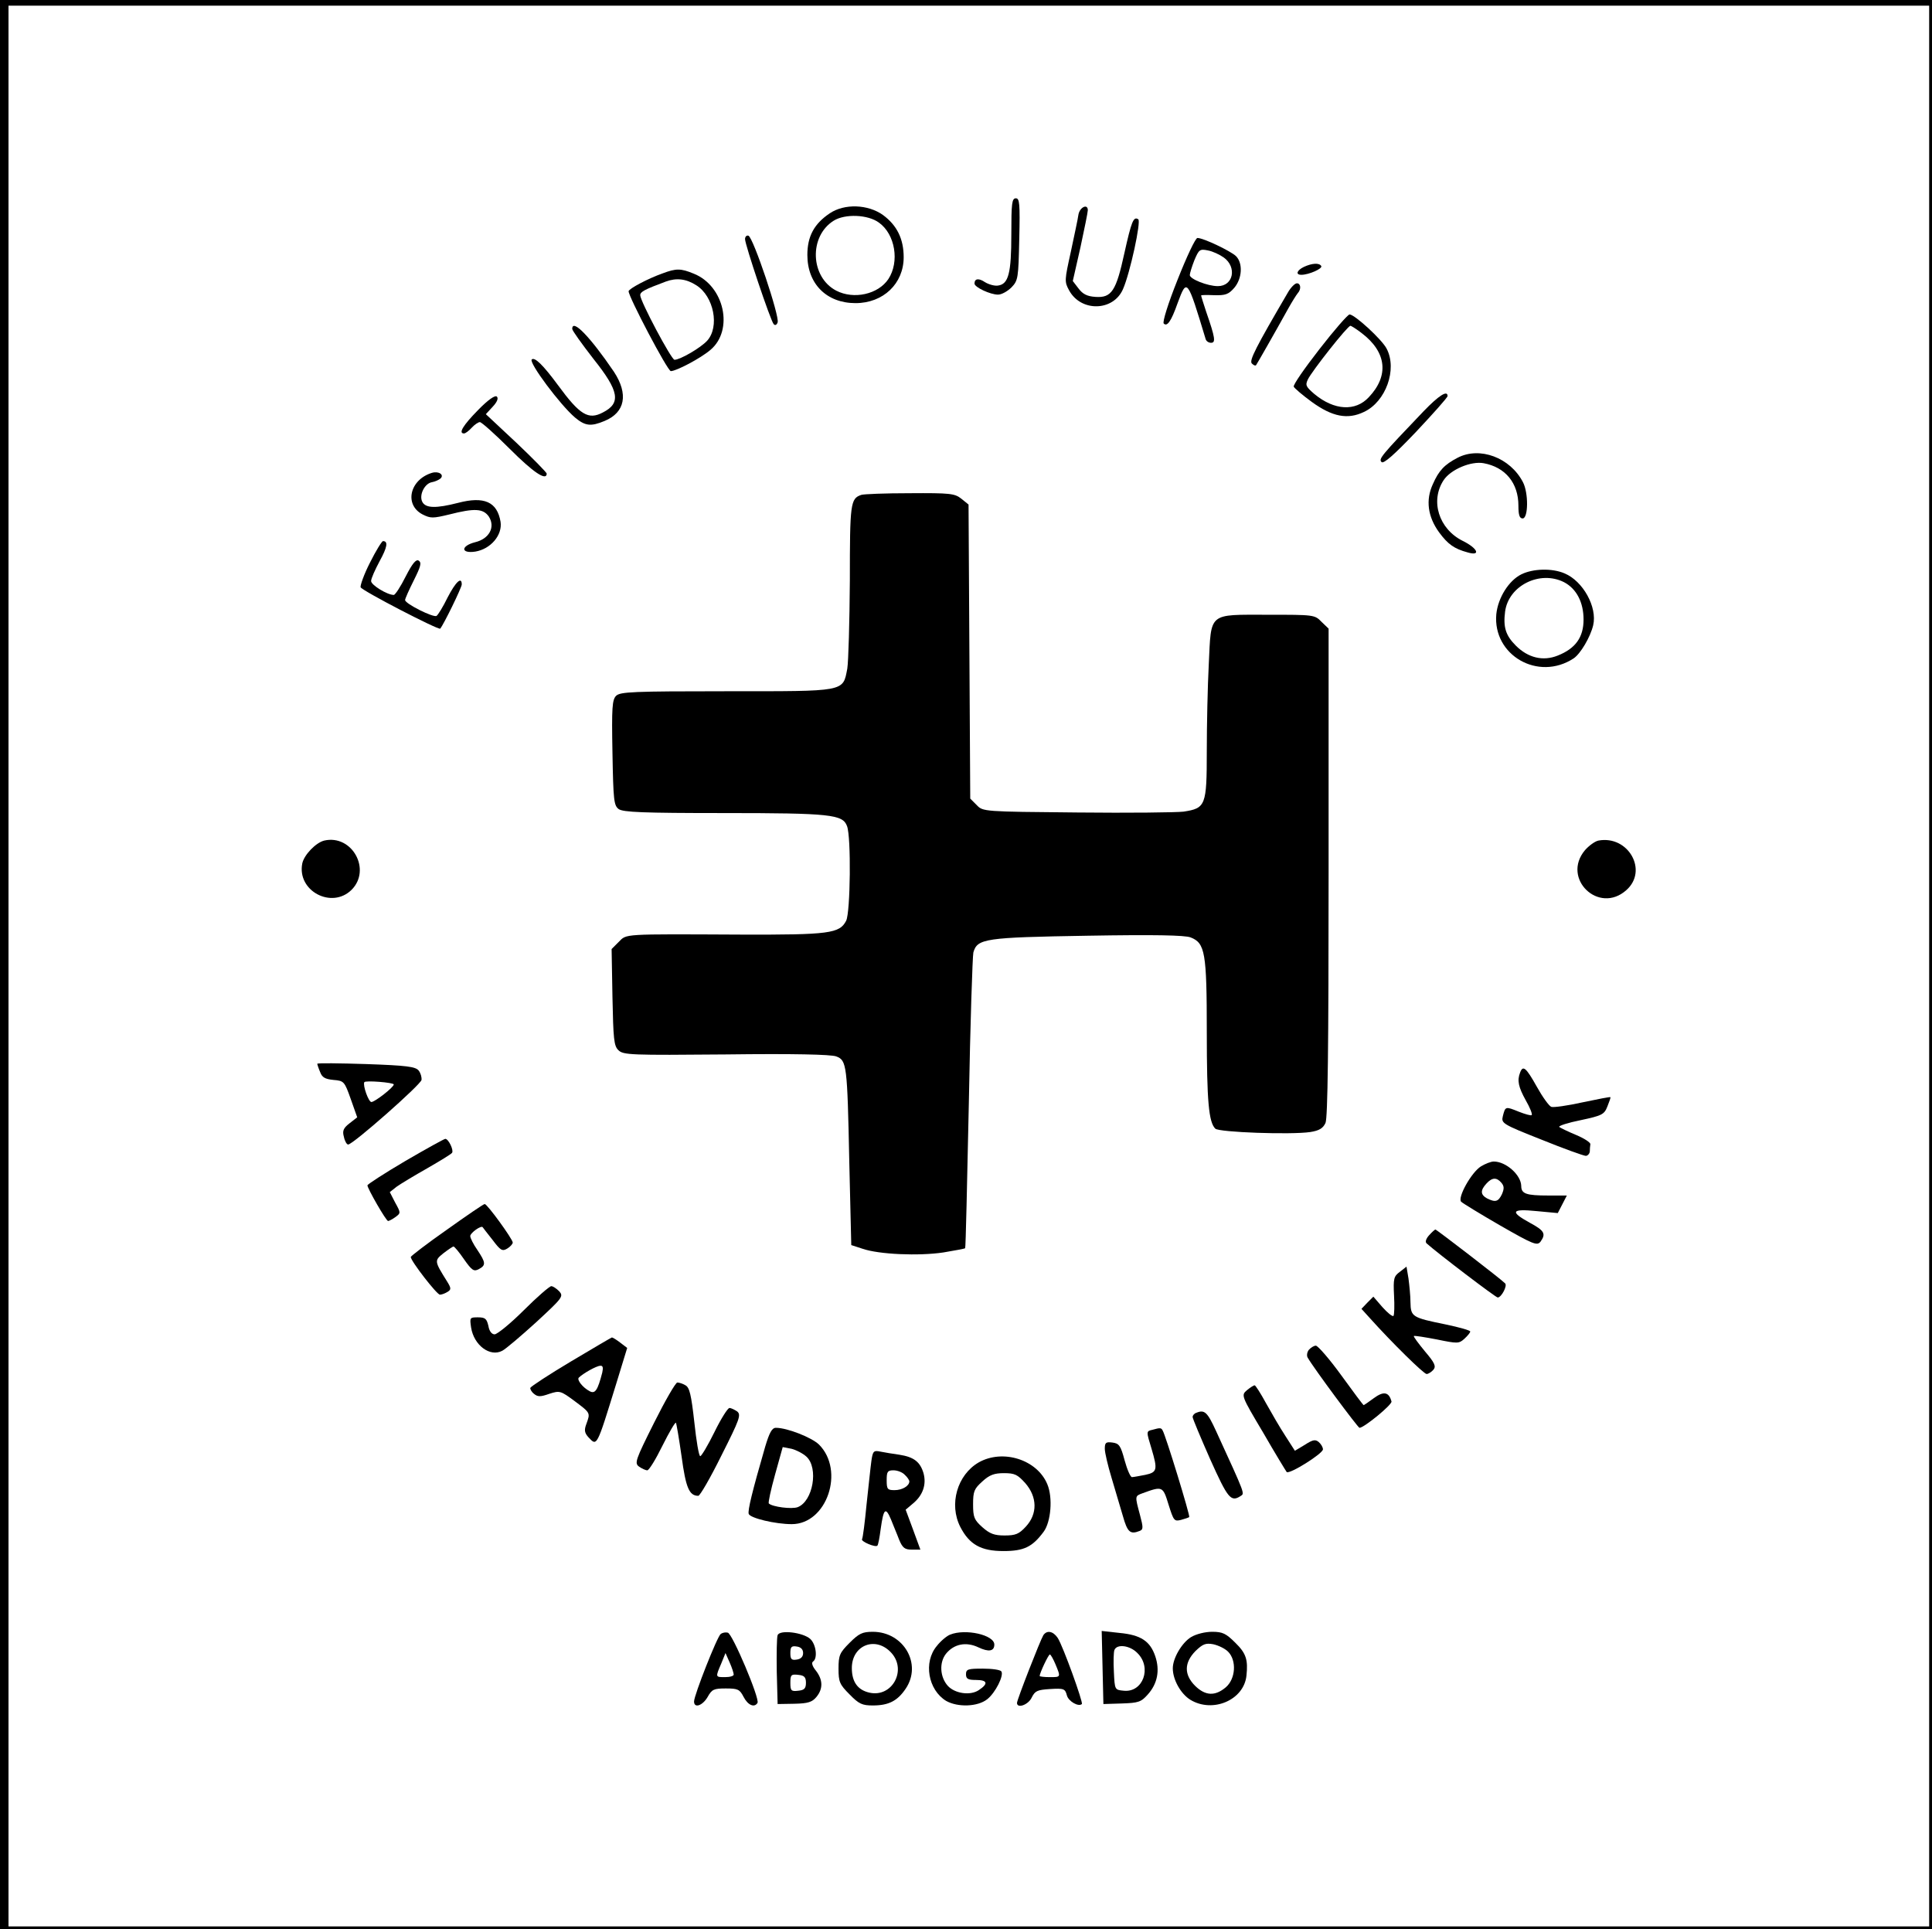 <?xml version="1.0" standalone="no"?>
<!DOCTYPE svg PUBLIC "-//W3C//DTD SVG 20010904//EN"
 "http://www.w3.org/TR/2001/REC-SVG-20010904/DTD/svg10.dtd">
<svg version="1.0" xmlns="http://www.w3.org/2000/svg"
 width="682pt" height="681pt" viewBox="0 0 682 681"
 preserveAspectRatio="xMidYMid meet">

<g transform="translate(0,681) scale(0.1,-0.1)"
fill="#000000" stroke="none">
<path d="M0 3405 l0 -3405 3410 0 3410 0 0 3405 0 3405 -3410 0 -3410 0 0
-3405z m6810 -5 l0 -3390 -3390 0 -3390 0 0 3390 0 3390 3390 0 3390 0 0
-3390z"/>
<path d="M3570 5983 c0 -138 -10 -176 -47 -181 -12 -2 -33 4 -46 12 -22 15
-37 13 -37 -5 0 -13 56 -39 83 -39 13 0 34 12 48 26 23 24 24 33 27 170 3 126
1 144 -12 144 -14 0 -16 -18 -16 -127z"/>
<path d="M2929 6057 c-55 -37 -79 -81 -79 -147 0 -102 68 -170 170 -170 98 0
170 69 170 162 0 65 -24 113 -73 149 -53 38 -136 41 -188 6z m174 -33 c57 -41
73 -138 33 -199 -36 -54 -122 -73 -184 -41 -92 48 -97 192 -9 247 40 25 121
22 160 -7z"/>
<path d="M3807 6053 c-2 -16 -15 -75 -27 -132 -22 -100 -23 -105 -6 -136 42
-77 156 -74 190 4 25 56 65 241 54 247 -17 11 -24 -8 -49 -120 -29 -133 -45
-158 -102 -154 -30 2 -45 10 -60 30 l-20 26 27 119 c14 65 26 124 26 131 0 24
-28 11 -33 -15z"/>
<path d="M2630 5966 c0 -20 90 -288 101 -300 5 -6 11 -3 14 6 8 20 -86 300
-103 306 -6 2 -12 -3 -12 -12z"/>
<path d="M4157 5823 c-34 -85 -54 -150 -49 -155 12 -12 26 7 49 72 33 89 34
88 99 -127 2 -7 10 -13 19 -13 17 0 15 17 -17 109 -10 30 -18 56 -18 58 0 2
21 2 47 1 39 -1 50 3 70 26 28 33 31 87 6 112 -19 18 -115 64 -136 64 -7 0
-38 -66 -70 -147z m163 78 c47 -34 34 -101 -21 -101 -36 0 -99 25 -99 39 0 6
7 29 16 52 16 38 19 41 48 35 17 -3 42 -15 56 -25z"/>
<path d="M4603 5868 c-25 -12 -31 -28 -9 -28 26 0 76 22 70 31 -7 12 -33 10
-61 -3z"/>
<path d="M2339 5845 c-51 -18 -119 -54 -120 -63 -1 -18 137 -281 149 -282 19
0 105 45 140 75 83 70 49 226 -59 269 -46 19 -62 19 -110 1z m119 -42 c62 -39
83 -147 38 -196 -23 -25 -95 -67 -115 -67 -11 0 -121 207 -121 228 0 12 15 20
90 48 38 14 72 10 108 -13z"/>
<path d="M4546 5777 c-113 -193 -137 -240 -127 -250 6 -6 12 -9 15 -6 3 4 66
114 113 199 14 25 29 49 34 55 13 14 11 35 -3 35 -7 0 -22 -15 -32 -33z"/>
<path d="M4658 5578 c-53 -68 -94 -127 -91 -133 2 -5 31 -30 64 -54 72 -52
126 -63 184 -35 77 36 118 150 80 223 -16 32 -113 121 -131 121 -6 0 -54 -55
-106 -122z m149 56 c88 -67 97 -150 25 -226 -47 -51 -122 -47 -192 11 -30 26
-33 31 -23 52 14 29 140 189 150 189 3 0 22 -12 40 -26z"/>
<path d="M2020 5649 c0 -6 34 -53 75 -106 91 -114 98 -156 33 -189 -51 -27
-81 -9 -158 96 -53 72 -83 101 -93 91 -11 -11 101 -161 153 -205 36 -30 56
-32 104 -12 73 30 85 95 33 174 -83 122 -147 189 -147 151z"/>
<path d="M1687 5362 c-52 -53 -70 -82 -49 -82 5 0 17 9 27 20 10 11 23 20 29
20 6 0 54 -43 106 -95 82 -82 129 -114 130 -87 0 4 -48 53 -107 109 l-108 101
24 26 c16 17 21 30 15 36 -6 6 -30 -10 -67 -48z"/>
<path d="M5025 5358 c-152 -159 -159 -168 -148 -179 7 -7 43 24 122 107 61 65
111 121 111 126 0 22 -31 2 -85 -54z"/>
<path d="M5145 5194 c-46 -24 -66 -45 -87 -93 -26 -56 -18 -115 22 -170 31
-42 53 -58 101 -71 48 -14 35 15 -18 41 -84 42 -115 141 -67 214 25 38 97 68
141 60 77 -14 123 -70 123 -150 0 -33 4 -45 15 -45 20 0 21 90 1 128 -45 87
-153 127 -231 86z"/>
<path d="M1525 5141 c-79 -24 -99 -113 -33 -147 28 -14 36 -14 94 0 90 23 120
21 140 -8 23 -37 1 -78 -49 -90 -51 -13 -51 -41 1 -33 54 9 96 58 89 105 -12
71 -58 91 -150 67 -78 -20 -114 -19 -126 3 -13 24 8 66 34 70 11 2 24 8 30 13
14 13 -6 27 -30 20z"/>
<path d="M3040 5063 c-38 -13 -40 -30 -40 -302 -1 -146 -5 -286 -9 -311 -16
-83 -3 -80 -426 -80 -332 0 -375 -2 -390 -16 -14 -14 -16 -41 -13 -201 3 -169
5 -186 22 -199 16 -11 84 -14 370 -14 379 0 421 -5 436 -46 15 -38 12 -304 -3
-334 -23 -45 -59 -50 -372 -49 -423 2 -402 3 -431 -26 l-25 -25 3 -170 c3
-147 5 -172 21 -187 17 -17 43 -18 380 -15 236 3 371 0 389 -7 37 -14 39 -29
46 -372 l7 -294 40 -13 c58 -20 198 -26 285 -13 41 7 75 13 77 15 2 1 7 232
13 512 5 280 13 519 16 532 14 49 40 53 403 59 234 4 344 2 364 -6 51 -20 57
-53 57 -333 0 -247 7 -319 30 -342 13 -13 267 -22 335 -12 32 5 45 13 54 32 8
18 11 261 11 885 l0 860 -25 24 c-24 25 -27 25 -190 25 -212 0 -199 10 -208
-175 -4 -76 -7 -214 -7 -307 0 -192 -4 -201 -82 -213 -24 -3 -193 -5 -375 -3
-331 3 -333 3 -355 26 l-23 23 -3 519 -3 519 -26 21 c-23 18 -39 20 -182 19
-86 0 -163 -3 -171 -6z"/>
<path d="M1306 4824 c-21 -41 -35 -81 -33 -87 5 -12 275 -152 281 -146 12 14
76 145 76 156 0 29 -21 10 -50 -46 -16 -33 -34 -62 -39 -65 -11 -7 -111 43
-111 56 0 5 14 36 31 70 24 48 28 62 17 69 -9 6 -22 -9 -46 -56 -18 -36 -37
-65 -42 -65 -23 0 -80 35 -80 49 0 9 14 40 30 70 27 49 31 71 12 71 -4 0 -25
-34 -46 -76z"/>
<path d="M5371 4783 c-45 -22 -83 -83 -89 -141 -13 -145 148 -238 273 -156 24
16 59 75 69 117 15 64 -36 156 -101 183 -44 19 -111 17 -152 -3z m150 -28 c44
-23 69 -71 69 -132 0 -62 -28 -102 -91 -127 -52 -21 -105 -8 -148 35 -36 36
-45 65 -38 120 12 92 123 147 208 104z"/>
<path d="M1145 3843 c-30 -7 -72 -51 -78 -81 -19 -97 104 -162 174 -93 71 71
2 196 -96 174z"/>
<path d="M5643 3843 c-12 -2 -34 -18 -48 -34 -84 -100 49 -228 146 -141 78 69
7 194 -98 175z"/>
<path d="M1120 3055 c0 -2 4 -15 10 -29 7 -19 17 -25 47 -28 37 -3 39 -5 61
-67 l23 -65 -27 -21 c-22 -17 -26 -27 -20 -48 3 -15 10 -27 15 -27 17 0 256
211 259 228 1 10 -3 24 -10 33 -11 14 -43 18 -185 23 -95 3 -173 4 -173 1z
m270 -73 c0 -10 -67 -62 -79 -62 -10 0 -31 59 -25 70 3 7 104 -1 104 -8z"/>
<path d="M5366 3024 c-11 -28 -6 -51 20 -98 15 -26 24 -49 21 -52 -2 -3 -23 3
-46 12 -47 19 -47 19 -56 -16 -6 -25 -2 -28 137 -83 79 -32 149 -57 156 -57 6
0 13 7 14 15 0 8 1 20 2 26 1 6 -22 21 -51 33 -29 12 -55 25 -59 28 -3 4 31
15 76 24 75 16 83 20 94 48 7 17 12 32 11 33 -1 2 -45 -7 -98 -18 -54 -12
-104 -19 -111 -16 -8 3 -31 35 -51 71 -38 68 -49 77 -59 50z"/>
<path d="M1431 2712 c-73 -43 -133 -82 -134 -86 0 -11 66 -126 73 -126 3 0 15
6 26 14 19 14 19 15 -1 51 l-19 37 24 19 c14 10 62 39 108 65 45 26 85 50 88
55 6 10 -13 49 -24 49 -4 0 -67 -35 -141 -78z"/>
<path d="M5228 2693 c-34 -21 -84 -111 -70 -125 5 -5 67 -43 138 -84 117 -67
130 -72 142 -57 20 28 14 39 -38 67 -71 39 -65 50 24 41 l75 -7 16 31 16 31
-65 0 c-79 0 -96 6 -96 34 -1 39 -54 86 -97 86 -10 0 -30 -8 -45 -17z m72 -58
c10 -12 10 -21 2 -40 -13 -27 -23 -30 -53 -15 -23 13 -24 28 -2 52 20 22 36
23 53 3z"/>
<path d="M1577 2469 c-70 -49 -127 -93 -127 -96 0 -14 92 -133 103 -133 7 0
19 5 27 10 13 8 13 13 -2 37 -45 72 -45 73 -13 99 17 13 33 24 36 24 3 0 20
-20 37 -45 28 -40 35 -44 52 -35 26 14 25 23 -5 68 -14 20 -25 42 -25 49 0 11
39 39 44 31 1 -2 17 -22 35 -45 28 -37 34 -41 52 -30 10 6 19 16 19 21 0 12
-90 136 -99 136 -4 0 -64 -41 -134 -91z"/>
<path d="M5045 2450 c-11 -12 -15 -24 -9 -29 39 -35 244 -191 251 -191 13 0
35 42 26 50 -17 17 -242 190 -246 190 -2 0 -12 -9 -22 -20z"/>
<path d="M4942 2321 c-22 -16 -24 -24 -21 -84 2 -36 1 -68 -2 -72 -4 -3 -21
11 -39 31 l-32 37 -21 -21 -21 -22 29 -32 c78 -87 191 -198 201 -198 6 0 17 7
24 15 10 12 5 24 -30 65 -23 28 -41 52 -39 54 2 2 39 -4 81 -12 73 -15 78 -15
97 2 12 11 21 22 21 26 0 4 -39 15 -87 25 -118 24 -123 27 -124 78 0 23 -4 61
-7 84 l-7 42 -23 -18z"/>
<path d="M1849 2185 c-47 -47 -94 -85 -103 -85 -10 0 -19 11 -22 30 -6 25 -11
30 -37 30 -29 0 -29 -1 -24 -36 10 -63 67 -105 110 -82 12 6 66 52 120 101 93
86 97 91 81 109 -10 10 -22 18 -28 18 -6 0 -50 -38 -97 -85z"/>
<path d="M2015 2004 c-77 -46 -141 -88 -143 -93 -1 -4 4 -14 13 -21 13 -11 23
-11 54 0 37 12 40 11 90 -26 56 -42 55 -41 41 -80 -8 -21 -7 -31 6 -46 32 -34
29 -40 100 190 l38 124 -25 19 c-13 10 -26 18 -29 18 -3 -1 -68 -39 -145 -85z
m111 -39 c-16 -62 -25 -76 -44 -66 -25 13 -46 40 -39 48 15 15 63 42 76 42 9
1 11 -6 7 -24z"/>
<path d="M4620 2045 c-6 -8 -8 -20 -4 -27 23 -40 178 -248 183 -248 16 0 116
82 113 93 -9 34 -28 37 -62 12 -19 -14 -35 -25 -36 -25 -2 0 -37 47 -79 105
-42 58 -83 105 -90 105 -7 0 -18 -7 -25 -15z"/>
<path d="M2309 1788 c-66 -132 -70 -143 -53 -155 10 -7 23 -13 29 -13 6 0 30
39 53 86 24 48 45 84 48 82 2 -3 11 -56 20 -119 15 -111 27 -139 59 -139 6 0
43 64 82 143 64 127 70 143 55 155 -9 6 -21 12 -27 12 -6 0 -30 -38 -53 -85
-23 -47 -46 -85 -50 -85 -5 0 -14 54 -21 120 -11 98 -17 122 -31 130 -10 6
-23 10 -29 10 -6 0 -43 -64 -82 -142z"/>
<path d="M4402 1903 c-21 -18 -21 -19 57 -150 42 -73 80 -135 83 -139 10 -9
128 65 128 80 0 8 -7 19 -15 26 -12 10 -21 8 -49 -10 l-35 -21 -34 53 c-19 29
-49 81 -68 115 -19 35 -37 63 -40 63 -4 0 -16 -8 -27 -17z"/>
<path d="M4223 1823 c-7 -2 -13 -9 -13 -15 0 -5 28 -72 62 -149 62 -138 73
-152 107 -130 15 10 19 0 -86 229 -31 68 -41 77 -70 65z"/>
<path d="M2701 1703 c-46 -159 -62 -225 -58 -237 6 -15 94 -36 152 -36 124 0
188 189 96 281 -26 25 -112 59 -152 59 -14 0 -23 -17 -38 -67z m146 -35 c43
-40 23 -157 -31 -178 -21 -8 -90 1 -102 13 -3 2 7 48 22 102 l27 97 31 -6 c16
-4 40 -16 53 -28z"/>
<path d="M4068 1763 c-22 -5 -22 -5 -3 -67 22 -74 20 -83 -22 -92 -21 -4 -42
-8 -47 -8 -5 -1 -17 26 -26 59 -14 53 -20 60 -43 63 -23 3 -27 0 -27 -22 0
-14 11 -60 24 -103 13 -43 31 -104 40 -135 16 -57 26 -65 59 -52 13 5 13 12 1
57 -18 67 -18 66 9 76 71 26 72 25 92 -40 18 -57 20 -60 44 -54 14 4 27 8 29
10 4 4 -84 291 -94 306 -5 9 -8 10 -36 2z"/>
<path d="M3076 1653 c-3 -21 -10 -90 -17 -153 -6 -63 -13 -118 -16 -123 -5 -8
47 -30 54 -23 3 2 8 29 12 60 10 71 17 78 36 33 8 -21 22 -53 29 -72 12 -29
20 -35 45 -35 l30 0 -26 71 -26 70 26 22 c35 29 48 67 37 107 -12 40 -34 57
-85 65 -22 3 -52 8 -67 11 -24 5 -27 2 -32 -33z m118 -49 c9 -8 16 -19 16 -23
0 -16 -25 -31 -52 -31 -25 0 -28 3 -28 35 0 30 3 35 24 35 14 0 32 -7 40 -16z"/>
<path d="M3455 1648 c-76 -44 -106 -148 -65 -228 32 -62 73 -85 152 -85 72 0
102 14 142 68 26 35 33 121 13 168 -36 87 -157 125 -242 77z m164 -73 c43 -49
44 -109 2 -154 -24 -26 -36 -31 -75 -31 -36 0 -52 6 -78 29 -29 26 -33 35 -33
81 0 46 4 55 33 81 25 23 42 29 76 29 38 0 48 -5 75 -35z"/>
<path d="M2544 1042 c-12 -8 -94 -216 -94 -238 0 -25 30 -15 48 16 15 27 22
30 64 30 43 0 49 -3 63 -30 15 -29 38 -39 49 -21 9 14 -89 246 -105 248 -8 2
-19 0 -25 -5z m46 -143 c0 -5 -13 -9 -30 -9 -35 0 -35 -1 -14 48 l15 37 15
-34 c8 -18 14 -37 14 -42z"/>
<path d="M2745 1038 c-3 -8 -4 -66 -3 -129 l3 -114 59 1 c49 1 63 6 78 24 24
29 23 61 -2 93 -13 16 -16 28 -10 32 17 11 11 61 -10 80 -26 23 -108 33 -115
13z m90 -63 c0 -13 -8 -21 -22 -23 -19 -3 -23 1 -23 23 0 22 4 26 23 23 14 -2
22 -10 22 -23z m10 -105 c0 -20 -6 -26 -27 -28 -25 -3 -28 0 -28 28 0 28 3 31
28 28 21 -2 27 -8 27 -28z"/>
<path d="M2999 1011 c-35 -35 -39 -44 -39 -91 0 -47 4 -56 39 -91 33 -34 45
-39 82 -39 56 0 87 16 116 59 59 87 -7 201 -116 201 -37 0 -49 -6 -82 -39z
m149 -37 c53 -61 1 -156 -78 -139 -42 9 -63 38 -63 87 0 82 86 115 141 52z"/>
<path d="M3354 1040 c-11 -4 -33 -22 -47 -40 -48 -57 -31 -155 33 -194 41 -23
111 -21 145 6 29 23 59 83 50 98 -4 6 -33 10 -66 10 -52 0 -59 -2 -59 -20 0
-16 7 -20 35 -20 41 0 45 -13 10 -36 -30 -20 -84 -12 -109 15 -28 31 -31 82
-7 113 28 35 71 44 115 23 36 -17 56 -14 56 10 0 34 -102 57 -156 35z"/>
<path d="M3683 1038 c-11 -18 -93 -228 -93 -239 0 -21 40 -7 52 19 12 24 20
27 65 30 48 3 53 1 59 -22 5 -21 41 -42 53 -31 5 6 -66 203 -85 233 -16 24
-38 29 -51 10z m43 -103 c19 -46 19 -45 -21 -45 -19 0 -35 2 -35 4 0 10 31 76
36 76 3 0 12 -16 20 -35z"/>
<path d="M3892 924 l3 -129 65 2 c59 2 68 5 92 32 34 38 43 85 26 135 -18 53
-51 75 -126 82 l-63 7 3 -129z m123 51 c52 -51 20 -140 -48 -133 -32 3 -32 3
-35 67 -2 35 -1 70 2 77 9 22 55 16 81 -11z"/>
<path d="M4204 1031 c-32 -20 -64 -74 -64 -110 0 -40 28 -90 62 -111 79 -48
189 -1 198 85 6 56 -1 79 -39 116 -33 33 -45 39 -82 39 -25 0 -57 -8 -75 -19z
m131 -51 c31 -31 27 -96 -8 -126 -38 -32 -72 -30 -108 5 -40 40 -39 82 1 123
26 25 36 29 63 24 18 -4 41 -15 52 -26z"/>
</g>
</svg>

